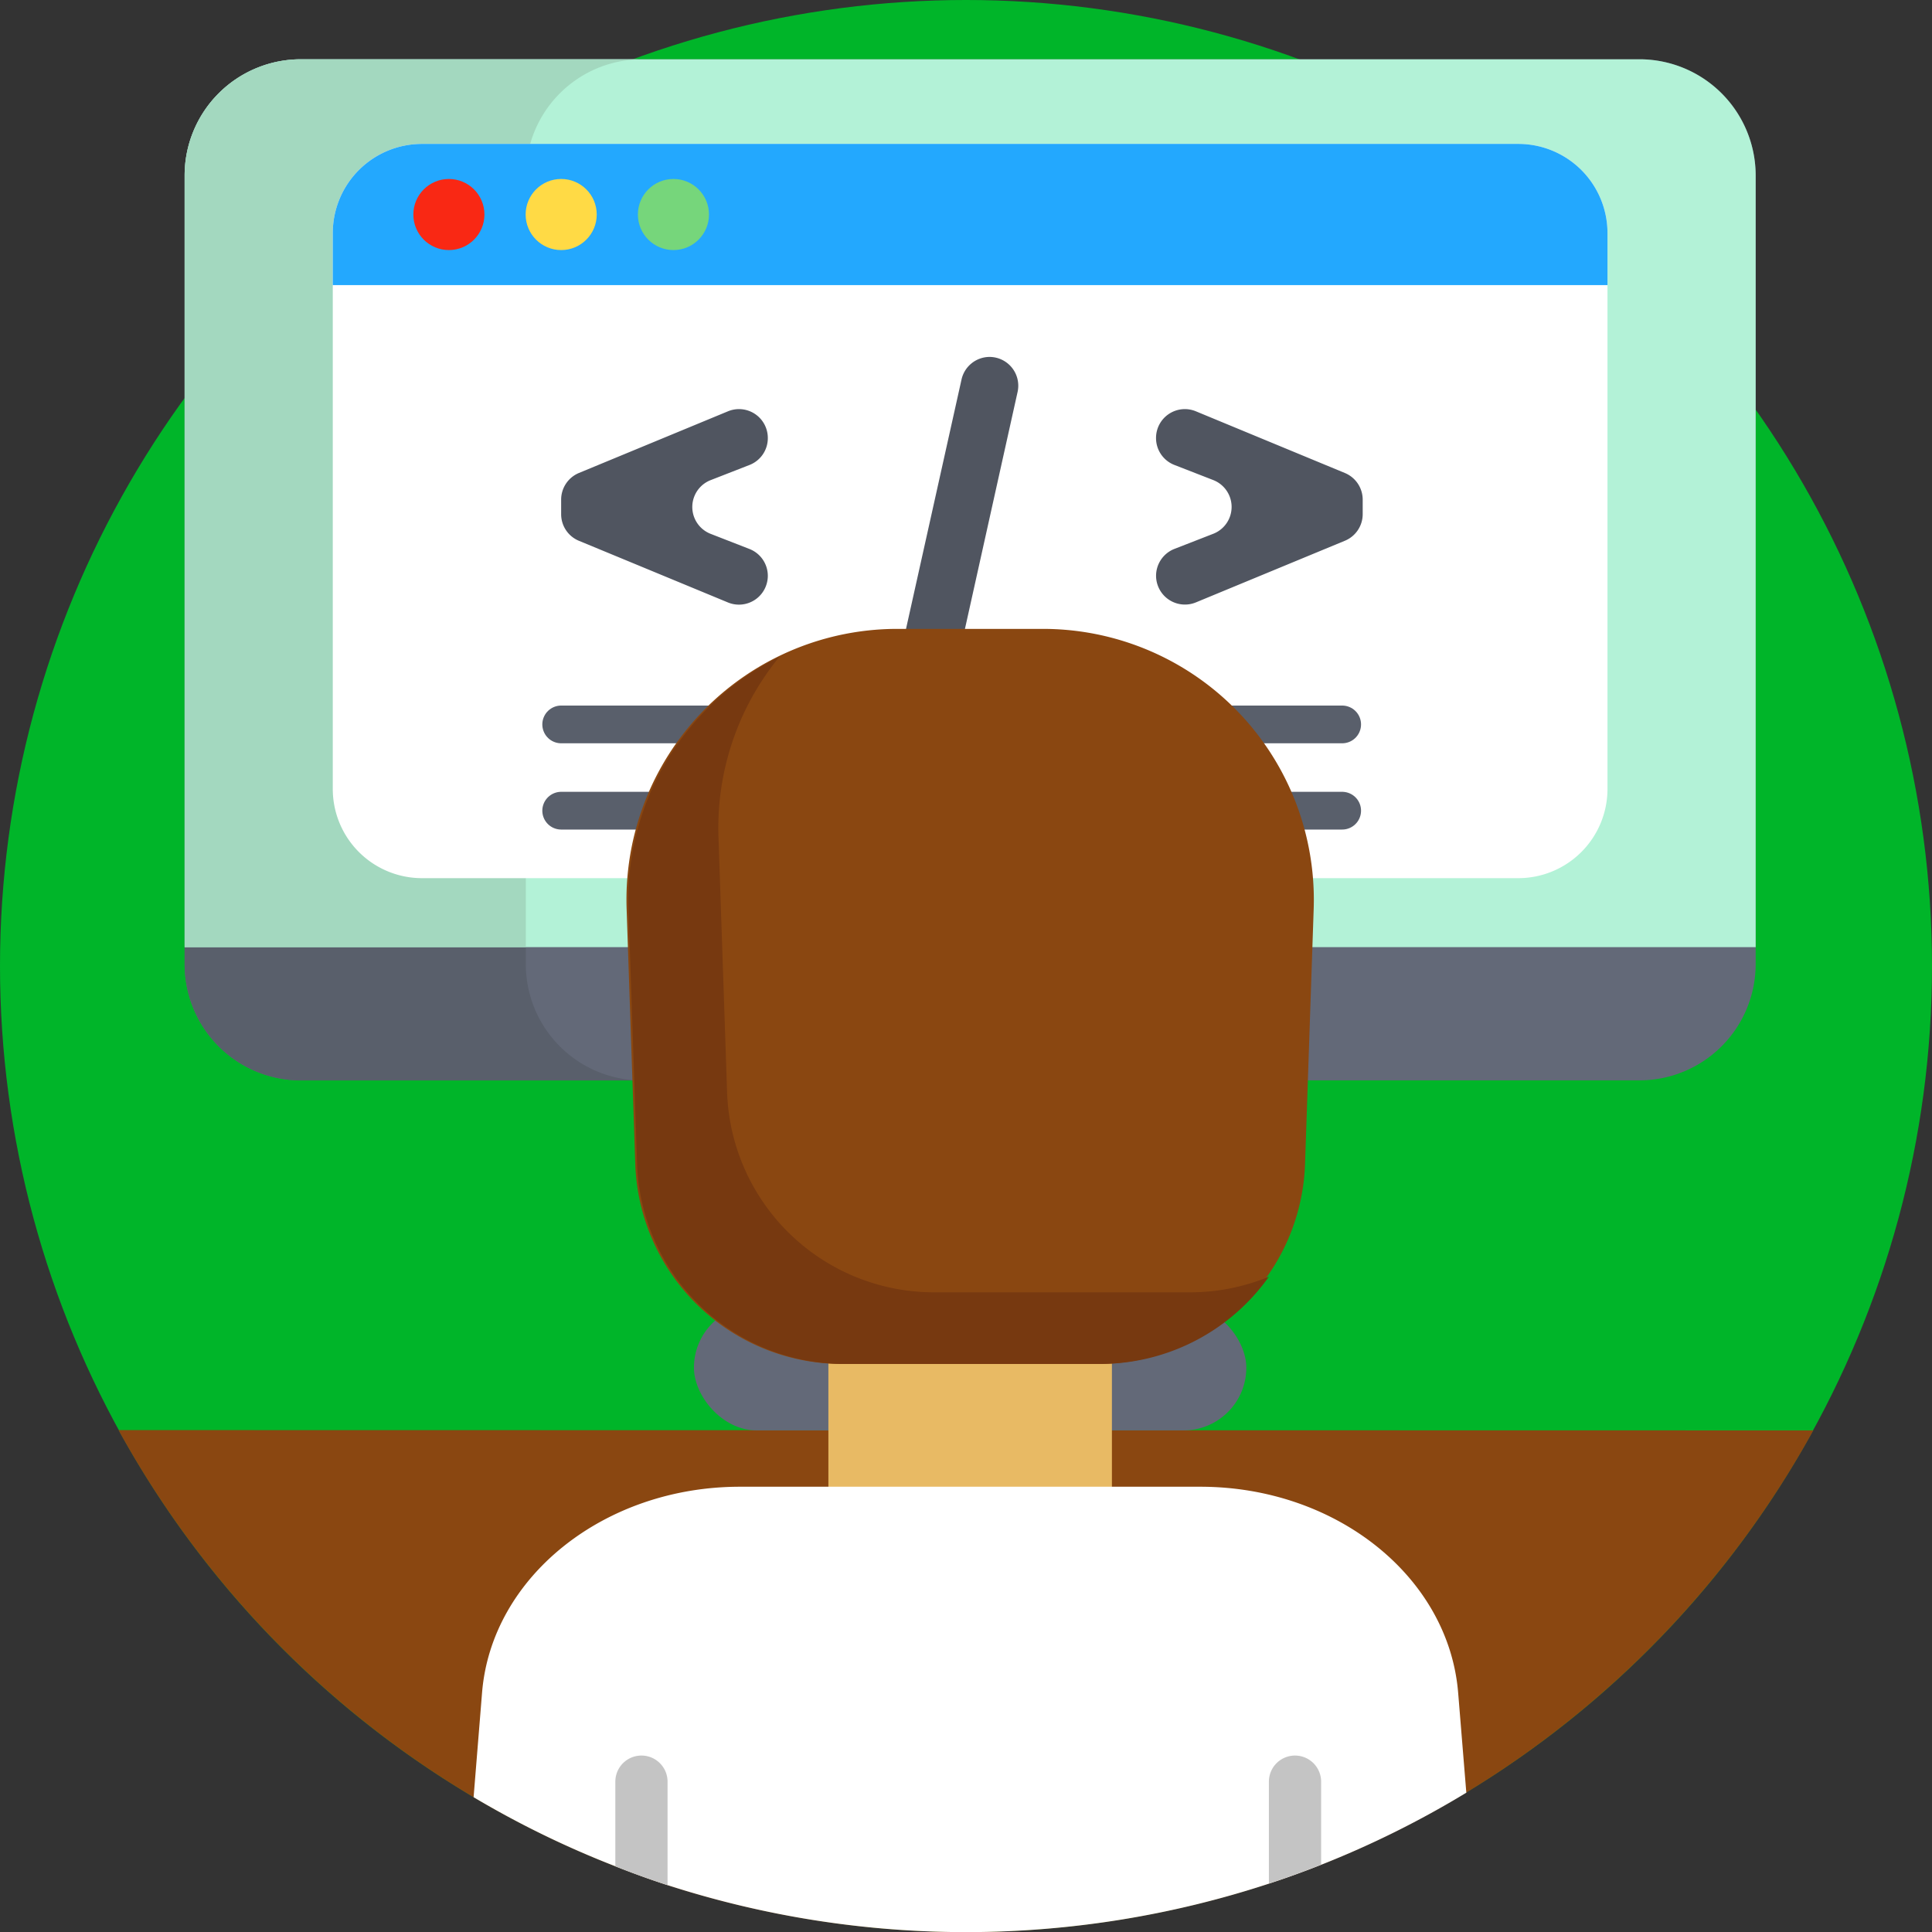 <svg xmlns="http://www.w3.org/2000/svg" viewBox="0 0 512 512"><rect x="0" y="0" width="512" height="512" fill="#333333" stroke="none"/><defs><style>.cls-1{fill:#00b529;}.cls-2{fill:#8a4711;}.cls-3{fill:#505560;}.cls-4{fill:#636978;}.cls-5{fill:#595f6b;}.cls-6{fill:#b3f2d7;}.cls-7{fill:#a3d8bf;}.cls-8{fill:#fff;}.cls-9{fill:#23a8fe;}.cls-10{fill:none;stroke:#595f6b;stroke-linecap:round;stroke-miterlimit:10;stroke-width:10px;}.cls-11{fill:#f92814;}.cls-12{fill:#ffda45;}.cls-13{fill:#76d67b;}.cls-14{fill:#e8ba64;}.cls-15{fill:#773910;}.cls-16{fill:#c4c4c4;}</style></defs><title>Development</title><g id="BULINE"><circle class="cls-1" cx="256" cy="256" r="256"/></g><g id="Icons"><path class="cls-2" d="M480.55,379.07a257.27,257.27,0,0,1-92,96,253.88,253.88,0,0,1-38.48,19.11q-6.83,2.71-13.84,5a257.38,257.38,0,0,1-159.36.39q-7-2.28-13.84-5a252.31,252.31,0,0,1-37.56-18.31,257.24,257.24,0,0,1-94.06-97.27Z"/><rect class="cls-3" x="217.6" y="269.31" width="79" height="81.7"/><path class="cls-4" d="M465.27,46.51v209a30.82,30.82,0,0,1-30.81,30.8H79.74a30.81,30.81,0,0,1-30.81-30.8v-209a30.8,30.8,0,0,1,30.81-30.8H434.46A30.81,30.81,0,0,1,465.27,46.51Z"/><path class="cls-5" d="M170.16,286.33H79.74a30.81,30.81,0,0,1-30.81-30.8v-209a30.8,30.8,0,0,1,30.81-30.8h90.42a30.8,30.8,0,0,0-30.81,30.8v209A30.81,30.81,0,0,0,170.16,286.33Z"/><rect class="cls-4" x="183.9" y="345.81" width="146.39" height="33.26" rx="16.63"/><path class="cls-6" d="M465.27,46.51V251H48.93V46.51a30.8,30.8,0,0,1,30.81-30.8H434.46A30.81,30.81,0,0,1,465.27,46.51Z"/><path class="cls-7" d="M170.16,15.71a30.8,30.8,0,0,0-30.81,30.8V251H48.93V46.51a30.8,30.8,0,0,1,30.81-30.8Z"/><path class="cls-8" d="M426,61.78V209.07a23.65,23.65,0,0,1-23.65,23.65H111.83a23.64,23.64,0,0,1-23.64-23.65V61.78a23.63,23.63,0,0,1,23.64-23.64H402.36A23.64,23.64,0,0,1,426,61.78Z"/><path class="cls-9" d="M426,61.78V75.56H88.19V61.78a23.63,23.63,0,0,1,23.64-23.64H402.36A23.64,23.64,0,0,1,426,61.78Z"/><path class="cls-3" d="M188.33,127.24l9.38-3.66.9-.35a7.62,7.62,0,0,0,4.87-7.11v-.05A7.64,7.64,0,0,0,192.92,109l-39.49,16.34a7.65,7.65,0,0,0-4.72,7.06v3.86a7.62,7.62,0,0,0,4.72,7.06l15.62,6.46,23.87,9.88a7.65,7.65,0,0,0,10.56-7.06v0a7.64,7.64,0,0,0-4.88-7.12l-10.26-4A7.64,7.64,0,0,1,188.33,127.24Z"/><path class="cls-3" d="M262.26,94.59a7.64,7.64,0,0,0-7.45,6l-5.12,23-9.57,43s0,.06,0,.09a7.79,7.79,0,0,0-.17,1.58A7.65,7.65,0,0,0,255,169.88l.72-3.22,9.57-43.08,4.38-19.7A7.63,7.63,0,0,0,262.26,94.59Z"/><path class="cls-3" d="M356.41,125.35,316.92,109a7.64,7.64,0,0,0-10.56,7.06v.05a7.63,7.63,0,0,0,4.88,7.11l10.28,4a7.64,7.64,0,0,1,0,14.24l-10.27,4a7.66,7.66,0,0,0-4.88,7.12v0a7.65,7.65,0,0,0,10.56,7.06l39.49-16.34a7.63,7.63,0,0,0,4.71-7.06v-3.86A7.65,7.65,0,0,0,356.41,125.35Z"/><line class="cls-10" x1="148.72" y1="191.98" x2="263.44" y2="191.98"/><line class="cls-10" x1="148.72" y1="214.84" x2="217.6" y2="214.84"/><line class="cls-10" x1="235.46" y1="214.84" x2="269.9" y2="214.84"/><line class="cls-10" x1="291.77" y1="191.98" x2="355.69" y2="191.98"/><line class="cls-10" x1="291.77" y1="214.84" x2="355.69" y2="214.84"/><circle class="cls-11" cx="118.96" cy="56.85" r="9.42"/><circle class="cls-12" cx="148.72" cy="56.85" r="9.42"/><circle class="cls-13" cx="178.47" cy="56.85" r="9.42"/><rect class="cls-14" x="219.53" y="342.22" width="75.14" height="66.57"/><path class="cls-2" d="M291,361.46H223.17a54.85,54.85,0,0,1-54.82-53l-2.29-67.58a71.79,71.79,0,0,1,71.75-74.22h38.58a71.79,71.79,0,0,1,71.75,74.22l-2.29,67.58A54.86,54.86,0,0,1,291,361.46Z"/><path class="cls-15" d="M336.27,338.34a54.83,54.83,0,0,1-44.76,23.12H223.66a54.86,54.86,0,0,1-54.82-53l-2.29-67.58a71.77,71.77,0,0,1,40-66.82,71.5,71.5,0,0,0-16.14,47.83l2.28,67.59a54.86,54.86,0,0,0,54.82,53h67.87A54.75,54.75,0,0,0,336.27,338.34Z"/><path class="cls-8" d="M388.59,475.08a253.88,253.88,0,0,1-38.48,19.11q-6.83,2.71-13.84,5a257.38,257.38,0,0,1-159.36.39q-7-2.28-13.84-5a252.31,252.31,0,0,1-37.56-18.31l2.24-27.68C130.24,417.89,160.1,394,196.09,394h122c36,0,65.85,23.88,68.34,54.65Z"/><path class="cls-16" d="M176.91,472.16V499.6q-7-2.28-13.84-5V472.16a6.92,6.92,0,0,1,13.84,0Z"/><path class="cls-16" d="M350.11,472.16v22q-6.83,2.71-13.84,5v-27a6.92,6.92,0,0,1,13.84,0Z"/></g></svg>